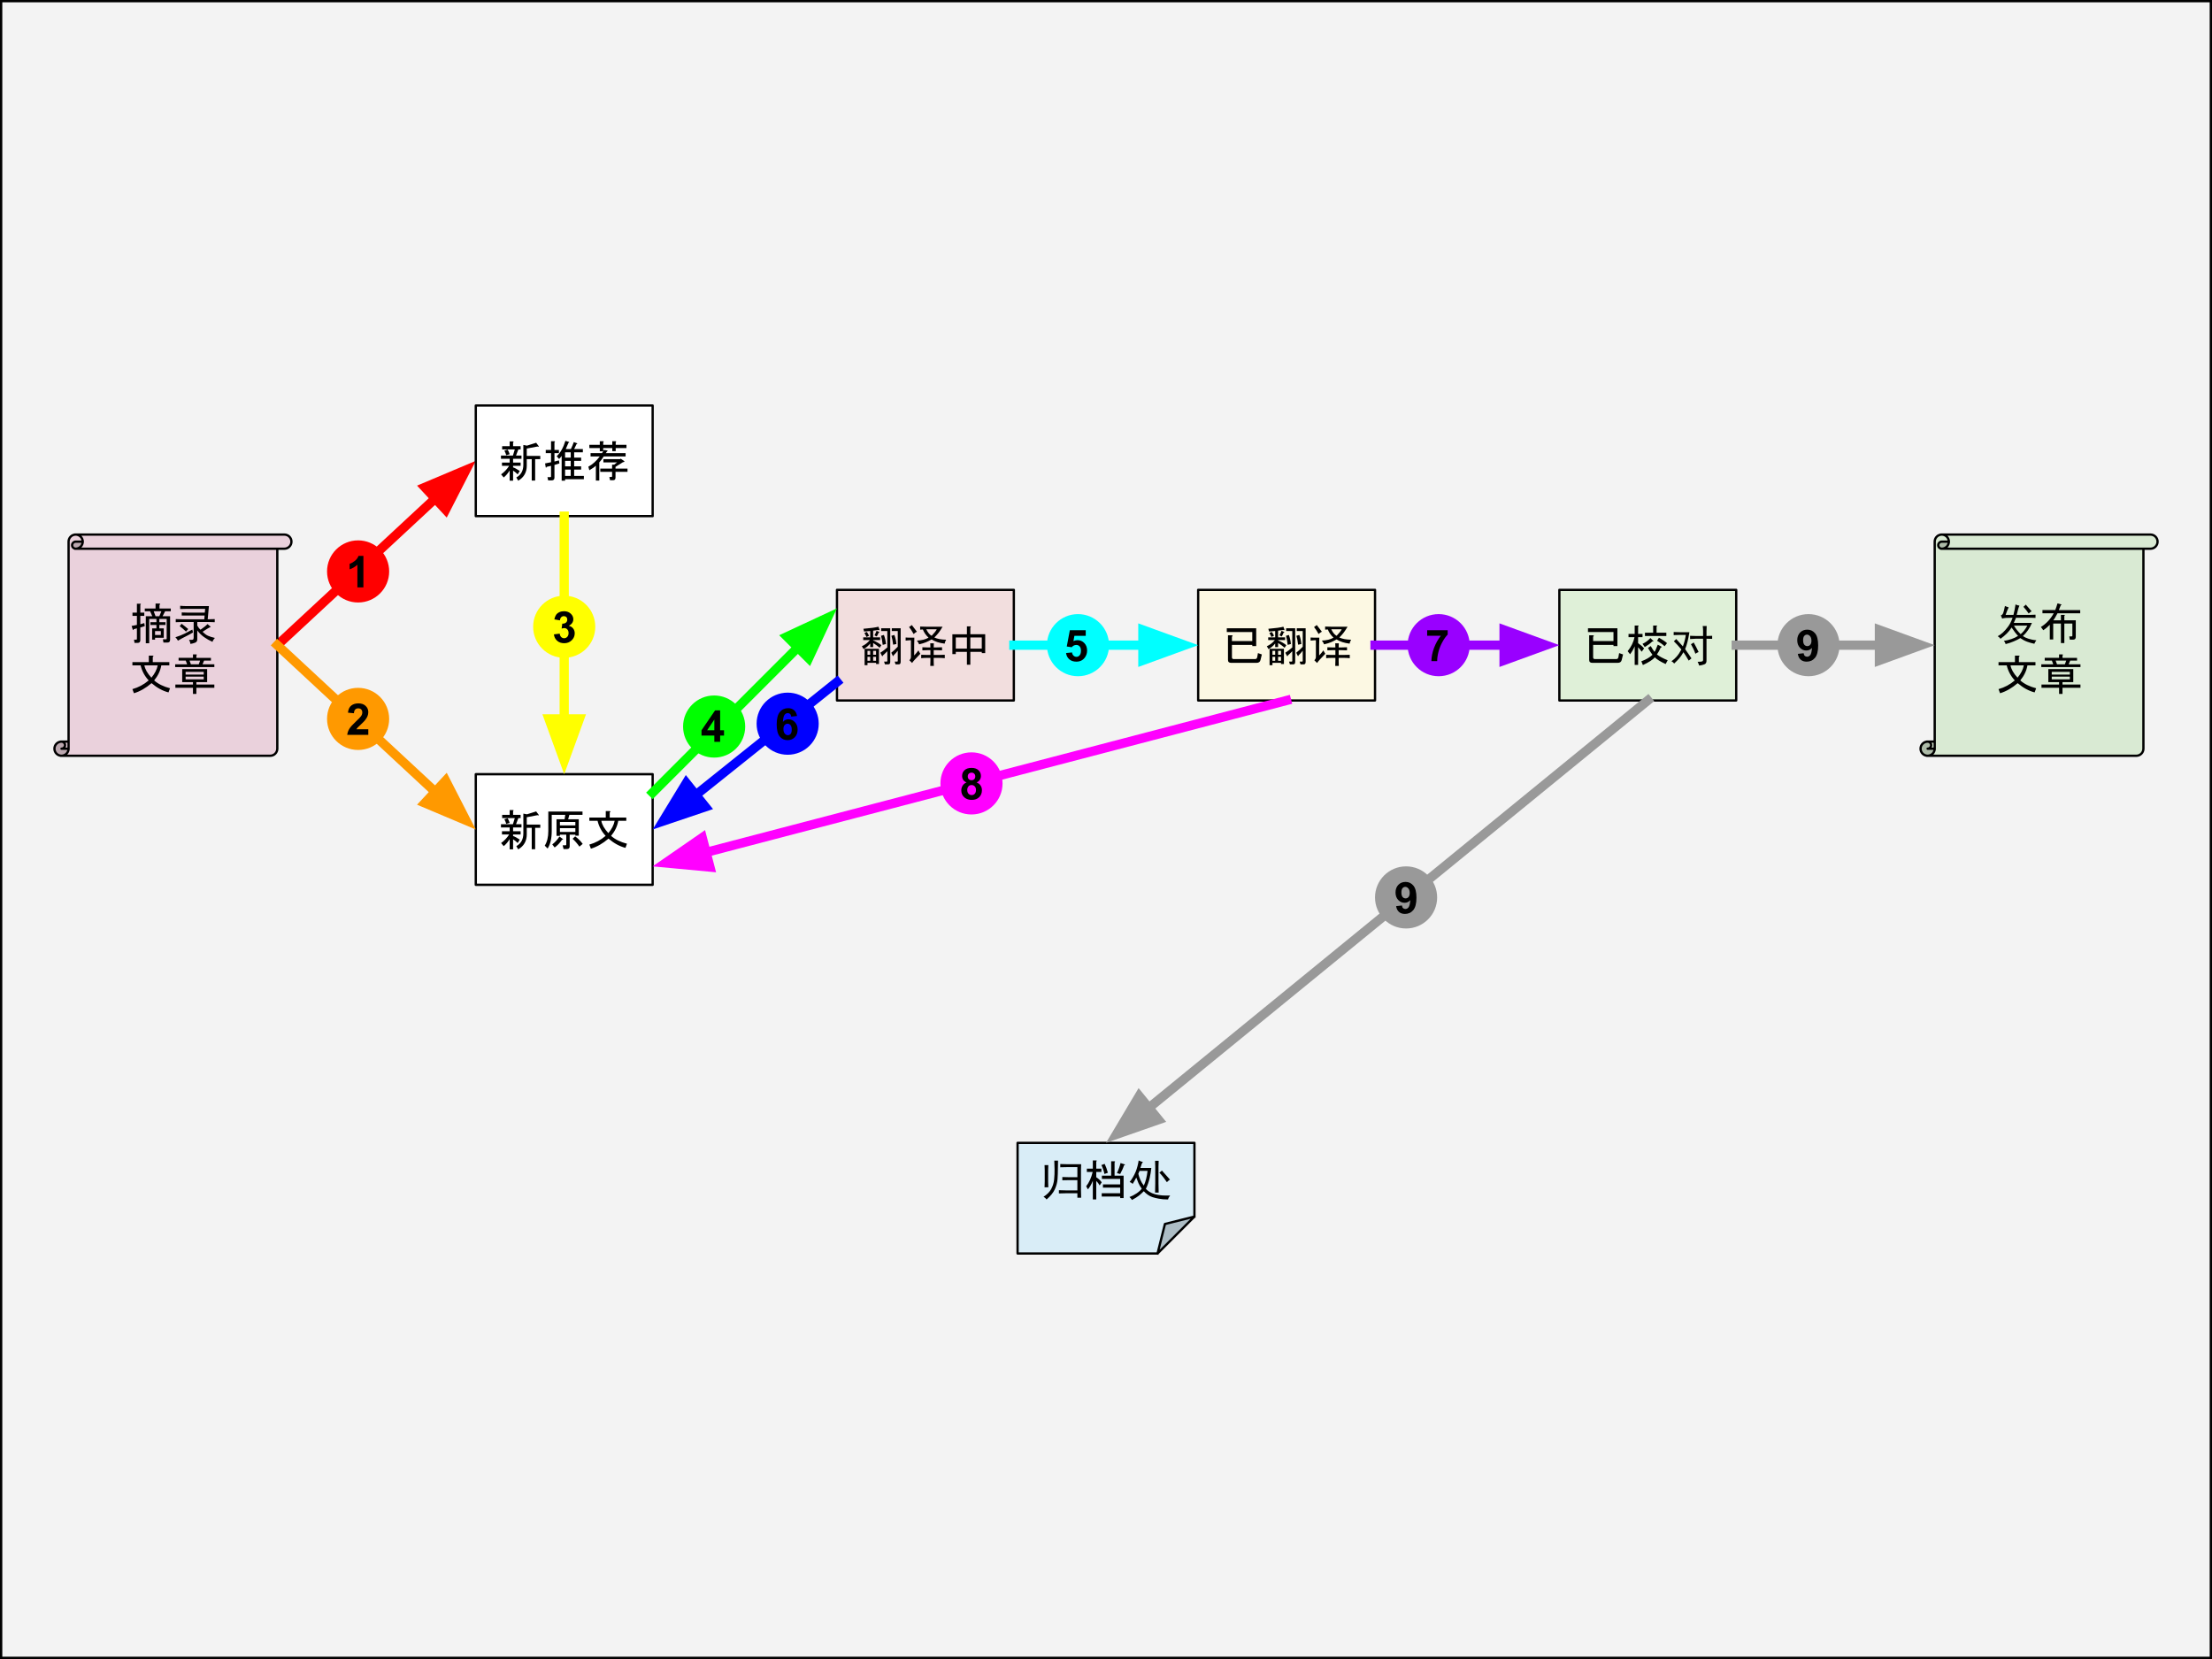 <?xml version="1.0" standalone="yes"?>

<svg version="1.1" viewBox="0.0 0.0 960.0 720.0" fill="none" stroke="none" stroke-linecap="square" stroke-miterlimit="10" xmlns="http://www.w3.org/2000/svg" xmlns:xlink="http://www.w3.org/1999/xlink"><rect x="0.0" y="0.0" width="960.0" height="720.0" fill="#333333" stroke="none"/><clipPath id="p.0"><path d="m0 0l960.0 0l0 720.0l-960.0 0l0 -720.0z" clip-rule="nonzero"></path></clipPath><g clip-path="url(#p.0)"><path fill="#000000" fill-opacity="0.0" d="m0 0l960.0 0l0 720.0l-960.0 0z" fill-rule="nonzero"></path><path fill="#f3f3f3" d="m0 0l960.0 0l0 720.0l-960.0 0z" fill-rule="nonzero"></path><path stroke="#000000" stroke-width="2.0" stroke-linejoin="round" stroke-linecap="butt" d="m0 0l960.0 0l0 720.0l-960.0 0z" fill-rule="nonzero"></path><path fill="#ff0000" d="m141.937 248.001l0 0c0 -7.445 6.035 -13.48 13.48 -13.48l0 0c3.575 0 7.004 1.42 9.532 3.948c2.528 2.528 3.948 5.957 3.948 9.532l0 0c0 7.445 -6.035 13.48 -13.48 13.48l0 0c-7.445 0 -13.48 -6.035 -13.48 -13.48z" fill-rule="nonzero"></path><path fill="#000000" fill-opacity="0.0" d="m120.347 280.0l86.141 -80.0" fill-rule="nonzero"></path><path stroke="#ff0000" stroke-width="4.0" stroke-linejoin="round" stroke-linecap="butt" d="m120.347 280.0l68.555 -63.668" fill-rule="evenodd"></path><path fill="#ff0000" stroke="#ff0000" stroke-width="4.0" stroke-linecap="butt" d="m193.398 221.173l8.805 -17.194l-17.797 7.512z" fill-rule="evenodd"></path><path fill="#000000" fill-opacity="0.0" d="m131.276 226.898l48.283 0l0 42.205l-48.283 0z" fill-rule="nonzero"></path><path fill="#000000" d="m157.714 254.92l-2.609 0l0 -9.828q-1.438 1.344 -3.375 1.984l0 -2.375q1.031 -0.328 2.219 -1.25q1.203 -0.938 1.641 -2.188l2.125 0l0 13.656z" fill-rule="nonzero"></path><path fill="#ead1dc" d="m26.693 328.0c1.696 0 3.071 -1.375 3.071 -3.071l-3.071 0c0.848 0 1.535 -0.687 1.535 -1.535c0 -0.848 -0.687 -1.535 -1.535 -1.535l3.071 0l0 -86.788l0 0c0 -1.696 1.375 -3.071 3.071 -3.071l90.584 0c1.696 0 3.071 1.375 3.071 3.071c0 1.696 -1.375 3.071 -3.071 3.071l-3.071 0l0 86.788c0 1.696 -1.375 3.071 -3.071 3.071zm9.212 -92.929l0 0c0 1.696 -1.375 3.071 -3.071 3.071c-0.848 0 -1.535 -0.687 -1.535 -1.535c0 -0.848 0.687 -1.535 1.535 -1.535z" fill-rule="nonzero"></path><path fill="#bba7af" d="m35.904 235.071l0 0c0 1.696 -1.375 3.071 -3.071 3.071c-0.848 0 -1.535 -0.687 -1.535 -1.535c0 -0.848 0.687 -1.535 1.535 -1.535zm-6.141 89.859c0 1.696 -1.375 3.071 -3.071 3.071c-1.696 0 -3.071 -1.375 -3.071 -3.071c0 -1.696 1.375 -3.071 3.071 -3.071l0 0c0.848 0 1.535 0.687 1.535 1.535c0 0.848 -0.687 1.535 -1.535 1.535z" fill-rule="nonzero"></path><path fill="#000000" fill-opacity="0.0" d="m29.763 321.859l0 -86.788l0 0c0 -1.696 1.375 -3.071 3.071 -3.071l90.584 0c1.696 0 3.071 1.375 3.071 3.071c0 1.696 -1.375 3.071 -3.071 3.071l-3.071 0l0 86.788c0 1.696 -1.375 3.071 -3.071 3.071l-90.584 0c-1.696 0 -3.071 -1.375 -3.071 -3.071c0 -1.696 1.375 -3.071 3.071 -3.071zm3.071 -89.859l0 0c1.696 0 3.071 1.375 3.071 3.071c0 1.696 -1.375 3.071 -3.071 3.071c-0.848 0 -1.535 -0.687 -1.535 -1.535c0 -0.848 0.687 -1.535 1.535 -1.535l3.071 0m84.443 3.071l-87.513 0m-6.141 83.718l0 0c0.848 0 1.535 0.687 1.535 1.535c0 0.848 -0.687 1.535 -1.535 1.535l3.071 0m-3.071 3.071c1.696 0 3.071 -1.375 3.071 -3.071l0 -3.071" fill-rule="nonzero"></path><path stroke="#000000" stroke-width="1.0" stroke-linejoin="round" stroke-linecap="butt" d="m29.763 321.859l0 -86.788l0 0c0 -1.696 1.375 -3.071 3.071 -3.071l90.584 0c1.696 0 3.071 1.375 3.071 3.071c0 1.696 -1.375 3.071 -3.071 3.071l-3.071 0l0 86.788c0 1.696 -1.375 3.071 -3.071 3.071l-90.584 0c-1.696 0 -3.071 -1.375 -3.071 -3.071c0 -1.696 1.375 -3.071 3.071 -3.071zm3.071 -89.859l0 0c1.696 0 3.071 1.375 3.071 3.071c0 1.696 -1.375 3.071 -3.071 3.071c-0.848 0 -1.535 -0.687 -1.535 -1.535c0 -0.848 0.687 -1.535 1.535 -1.535l3.071 0m84.443 3.071l-87.513 0m-6.141 83.718l0 0c0.848 0 1.535 0.687 1.535 1.535c0 0.848 -0.687 1.535 -1.535 1.535l3.071 0m-3.071 3.071c1.696 0 3.071 -1.375 3.071 -3.071l0 -3.071" fill-rule="nonzero"></path><path fill="#000000" d="m59.118 277.611q0.297 0 0.297 -0.312l0 -4.594l-1.406 0.375q-0.078 0.594 -0.375 0.219l-0.516 -1.641l2.297 -0.438l0 -3.938l-1.922 0l0 -1.406l1.922 0l0 -3.859l1.422 0q0.594 0.078 0.062 0.438l0 3.422l1.719 0l0 1.406l-1.719 0l0 3.641l1.719 -0.516l0.219 1.328l-1.938 0.594l0 5.5q0 1.188 -1.188 1.188l-1.328 0l-0.219 -1.406l0.953 0zm6.172 -7.578l2.594 0l0 -1.406l-3.125 0l0 10.531l-1.484 0l0 -11.719l2.828 0l-0.969 -2.156l-2.297 0l0 -1.188l4.672 0l0 -2.156l1.641 0q0.734 0.156 0.062 0.594l0 1.562l4.906 0l0 1.188l-2.453 0l-1.109 2.156l3.266 0l0 10.234q0 1.188 -1.188 1.188l-1.703 0l-0.234 -1.406l1.344 0q0.297 0 0.297 -0.297l0 -8.531l-3.188 0l0 1.406l2.672 0l0 1.188l-2.672 0l0 1.484l1.922 0l0 4.078l-3.781 0l0 0.828l-1.266 0l0 -4.906l1.859 0l0 -1.484l-2.594 0l0 -1.188zm2.219 -2.594l1.641 0l0.891 -2.156l-3.344 0l0.812 2.156zm2.297 8.156l0 -1.703l-2.516 0l0 1.703l2.516 0z" fill-rule="nonzero"></path><path fill="#000000" d="m78.868 267.143l0 -1.344q1.406 0.078 2.453 0.078l7.562 0l0.156 -1.641l-7.797 0q-1.484 0 -3.047 0.078l0 -1.406q1.562 0.141 2.969 0.141l9.5 0q-0.297 2.672 -0.516 5.719q1.625 0 3.047 -0.078l0 1.344q-1.266 -0.078 -2.609 -0.078l-4.969 0l0 1.562q0.75 1.266 1.406 1.781q2.156 -1.484 3.047 -2.453q0.75 0.594 1.406 1.188q-1.25 0.594 -3.562 2.156q1.188 1.188 2.297 1.703q1.125 0.516 3.047 0.969q-0.812 0.891 -1.031 1.703q-2.0 -0.891 -3.672 -2.078q-1.672 -1.188 -2.938 -2.891l0 3.938q0 1.031 -0.969 1.406q-0.953 0.375 -2.0 0.516q-0.078 -0.891 -0.594 -1.781q1.406 0.078 1.703 -0.109q0.297 -0.188 0.297 -0.859l0 -6.75l-5.047 0q-1.328 0 -2.734 0.078l0 -1.344q1.406 0.078 2.734 0.078l9.656 0l0.141 -1.625l-9.938 0zm4.891 7.344q-1.328 0.812 -3.0 1.641q-1.672 0.812 -3.531 1.922q-0.438 -0.812 -1.109 -1.484q2.375 -0.75 4.156 -1.641q1.781 -0.891 3.188 -1.703q0.156 0.672 0.297 1.266zm-4.969 -3.781q1.781 1.328 2.891 2.297q-0.438 0.438 -0.953 1.109q-1.422 -1.406 -2.75 -2.375q0.438 -0.438 0.812 -1.031z" fill-rule="nonzero"></path><path fill="#000000" d="m65.774 296.486q-3.703 3.188 -7.641 4.375l-0.672 -1.781q3.938 -1.109 7.062 -3.781q-2.609 -2.828 -3.5 -6.531l-3.562 0l0 -1.406l7.125 0l0 -2.828l1.641 0q0.734 0.156 0.078 0.594l0 2.234l7.188 0l0 1.406l-3.484 0q-0.594 3.484 -3.109 6.531q2.594 2.297 6.891 3.406l-0.656 1.797q-3.797 -0.969 -7.359 -4.016zm-0.062 -2.375q2.219 -2.672 2.734 -5.344l-5.781 0q0.438 2.516 3.047 5.344zm11.797 -8.609l6.234 0l0 -1.484l1.406 0q0.594 0.078 0.078 0.438l0 1.047l6.312 0l0 1.188l-2.969 0l-0.672 1.625l5.125 0l0 1.188l-17.0 0l0 -1.188l5.188 0l-0.594 -1.625l-3.109 0l0 -1.188zm8.75 2.812l0.594 -1.625l-4.594 0l0.594 1.625l3.406 0zm3.641 7.719l-4.672 0l0 1.047l7.797 0l0 1.406l-7.797 0l0 2.672l-1.484 0l0 -2.672l-7.641 0l0 -1.406l7.641 0l0 -1.047l-2.297 0l-2.375 0l0 -5.641l10.828 0l0 5.641zm-1.484 -3.266l0 -1.188l-7.859 0l0 1.188l7.859 0zm0 2.078l0 -1.188l-7.859 0l0 1.188l7.859 0z" fill-rule="nonzero"></path><path fill="#d9ead3" d="m836.582 328.0c1.696 0 3.071 -1.375 3.071 -3.071l-3.071 0c0.848 0 1.535 -0.687 1.535 -1.535c0 -0.848 -0.687 -1.535 -1.535 -1.535l3.071 0l0 -86.788l0 0c0 -1.696 1.375 -3.071 3.071 -3.071l90.584 0c1.696 0 3.071 1.375 3.071 3.071c0 1.696 -1.375 3.071 -3.071 3.071l-3.071 0l0 86.788c0 1.696 -1.375 3.071 -3.071 3.071zm9.212 -92.929l0 0c0 1.696 -1.375 3.071 -3.071 3.071c-0.848 0 -1.535 -0.687 -1.535 -1.535c0 -0.848 0.687 -1.535 1.535 -1.535z" fill-rule="nonzero"></path><path fill="#adbba8" d="m845.794 235.071l0 0c0 1.696 -1.375 3.071 -3.071 3.071c-0.848 0 -1.535 -0.687 -1.535 -1.535c0 -0.848 0.687 -1.535 1.535 -1.535zm-6.141 89.859c0 1.696 -1.375 3.071 -3.071 3.071c-1.696 0 -3.071 -1.375 -3.071 -3.071c0 -1.696 1.375 -3.071 3.071 -3.071l0 0c0.848 0 1.535 0.687 1.535 1.535c0 0.848 -0.687 1.535 -1.535 1.535z" fill-rule="nonzero"></path><path fill="#000000" fill-opacity="0.0" d="m839.653 321.859l0 -86.788l0 0c0 -1.696 1.375 -3.071 3.071 -3.071l90.584 0c1.696 0 3.071 1.375 3.071 3.071c0 1.696 -1.375 3.071 -3.071 3.071l-3.071 0l0 86.788c0 1.696 -1.375 3.071 -3.071 3.071l-90.584 0c-1.696 0 -3.071 -1.375 -3.071 -3.071c0 -1.696 1.375 -3.071 3.071 -3.071zm3.071 -89.859l0 0c1.696 0 3.071 1.375 3.071 3.071c0 1.696 -1.375 3.071 -3.071 3.071c-0.848 0 -1.535 -0.687 -1.535 -1.535c0 -0.848 0.687 -1.535 1.535 -1.535l3.071 0m84.443 3.071l-87.513 0m-6.141 83.718l0 0c0.848 0 1.535 0.687 1.535 1.535c0 0.848 -0.687 1.535 -1.535 1.535l3.071 0m-3.071 3.071c1.696 0 3.071 -1.375 3.071 -3.071l0 -3.071" fill-rule="nonzero"></path><path stroke="#000000" stroke-width="1.0" stroke-linejoin="round" stroke-linecap="butt" d="m839.653 321.859l0 -86.788l0 0c0 -1.696 1.375 -3.071 3.071 -3.071l90.584 0c1.696 0 3.071 1.375 3.071 3.071c0 1.696 -1.375 3.071 -3.071 3.071l-3.071 0l0 86.788c0 1.696 -1.375 3.071 -3.071 3.071l-90.584 0c-1.696 0 -3.071 -1.375 -3.071 -3.071c0 -1.696 1.375 -3.071 3.071 -3.071zm3.071 -89.859l0 0c1.696 0 3.071 1.375 3.071 3.071c0 1.696 -1.375 3.071 -3.071 3.071c-0.848 0 -1.535 -0.687 -1.535 -1.535c0 -0.848 0.687 -1.535 1.535 -1.535l3.071 0m84.443 3.071l-87.513 0m-6.141 83.718l0 0c0.848 0 1.535 0.687 1.535 1.535c0 0.848 -0.687 1.535 -1.535 1.535l3.071 0m-3.071 3.071c1.696 0 3.071 -1.375 3.071 -3.071l0 -3.071" fill-rule="nonzero"></path><path fill="#000000" d="m876.429 262.83q-0.359 0.812 -0.594 1.672q-0.219 0.859 -0.594 2.344l5.938 0q0.75 0 2.234 -0.078l0 1.406q-1.484 -0.078 -2.234 -0.078l-6.234 0q-0.438 1.125 -0.953 2.234l7.859 0q-1.406 3.406 -3.938 5.719q2.016 1.406 5.875 1.859q-0.531 0.594 -0.891 1.484q-1.484 -0.297 -3.047 -0.859q-1.562 -0.562 -3.047 -1.594q-1.188 0.734 -2.891 1.438q-1.703 0.719 -3.484 1.156q-0.156 -0.734 -0.75 -1.406q1.641 -0.219 3.266 -0.781q1.641 -0.562 2.891 -1.375q-1.25 -1.266 -2.812 -3.641q-0.812 1.344 -2.078 2.609q-1.266 1.25 -2.75 2.297q-0.297 -0.531 -1.188 -1.125q1.109 -0.594 2.188 -1.547q1.078 -0.969 2.266 -2.562q1.188 -1.594 2.0 -3.906q-1.922 0 -2.969 0.078q-1.031 0.078 -1.547 0.297q-0.234 -0.672 -0.594 -1.406q0.734 -0.156 1.062 -1.109q0.344 -0.969 0.719 -2.969q0.594 0.297 1.625 0.594q-0.375 0.734 -0.672 1.516q-0.297 0.781 -0.656 1.75l3.406 0q0.594 -2.375 0.891 -4.531q0.812 0.438 1.703 0.516zm-2.375 8.688q1.047 1.859 2.906 3.703q1.625 -1.328 2.891 -3.703l-5.797 0zm5.125 -9.125q1.266 1.406 2.531 2.891q-0.531 0.297 -1.266 0.969q-1.188 -1.719 -2.297 -2.906q0.516 -0.359 1.031 -0.953z" fill-rule="nonzero"></path><path fill="#000000" d="m891.976 264.768q0.516 -1.344 0.969 -2.906l1.625 0.453q0.297 0.297 -0.219 0.375q-0.453 1.109 -0.812 2.078l9.266 0l0 1.406l-9.859 0q-1.188 2.297 -1.859 3.047l3.344 0l0 -2.375l1.406 0q0.594 0.062 0.078 0.438l0 1.938l4.969 0l0 7.188q0 1.203 -1.188 1.203l-1.406 0l-0.234 -1.422l1.047 0q0.297 0 0.297 -0.297l0 -5.266l-3.484 0l0 8.469l-1.484 0l0 -8.469l-3.344 0l0 6.906l-1.484 0l0 -6.391q-1.344 1.406 -2.828 2.375l-1.031 -1.406q3.484 -2.156 5.562 -5.938l-4.891 0l0 -1.406l5.562 0z" fill-rule="nonzero"></path><path fill="#000000" d="m875.664 296.486q-3.703 3.188 -7.641 4.375l-0.672 -1.781q3.938 -1.109 7.062 -3.781q-2.609 -2.828 -3.5 -6.531l-3.562 0l0 -1.406l7.125 0l0 -2.828l1.641 0q0.734 0.156 0.078 0.594l0 2.234l7.188 0l0 1.406l-3.484 0q-0.594 3.484 -3.109 6.531q2.594 2.297 6.891 3.406l-0.656 1.797q-3.797 -0.969 -7.359 -4.016zm-0.062 -2.375q2.219 -2.672 2.734 -5.344l-5.781 0q0.438 2.516 3.047 5.344zm11.797 -8.609l6.234 0l0 -1.484l1.406 0q0.594 0.078 0.078 0.438l0 1.047l6.312 0l0 1.188l-2.969 0l-0.672 1.625l5.125 0l0 1.188l-17.0 0l0 -1.188l5.188 0l-0.594 -1.625l-3.109 0l0 -1.188zm8.75 2.812l0.594 -1.625l-4.594 0l0.594 1.625l3.406 0zm3.641 7.719l-4.672 0l0 1.047l7.797 0l0 1.406l-7.797 0l0 2.672l-1.484 0l0 -2.672l-7.641 0l0 -1.406l7.641 0l0 -1.047l-2.297 0l-2.375 0l0 -5.641l10.828 0l0 5.641zm-1.484 -3.266l0 -1.188l-7.859 0l0 1.188l7.859 0zm0 2.078l0 -1.188l-7.859 0l0 1.188l7.859 0z" fill-rule="nonzero"></path><path fill="#d9edf7" d="m441.622 496.0l76.756 0l0 32.003l-15.997 15.997l-60.758 0z" fill-rule="nonzero"></path><path fill="#adbdc5" d="m502.381 544.0l3.199 -12.798l12.798 -3.199z" fill-rule="nonzero"></path><path fill="#000000" fill-opacity="0.0" d="m502.381 544.0l3.199 -12.798l12.798 -3.199l-15.997 15.997l-60.758 0l0 -48.0l76.756 0l0 32.003" fill-rule="nonzero"></path><path stroke="#000000" stroke-width="1.0" stroke-linejoin="round" stroke-linecap="butt" d="m502.381 544.0l3.199 -12.798l12.798 -3.199l-15.997 15.997l-60.758 0l0 -48.0l76.756 0l0 32.003" fill-rule="nonzero"></path><path fill="#000000" d="m459.562 516.546q1.406 0.078 2.969 0.078l5.047 0l0 -4.453l-3.406 0q-1.781 0 -3.125 0.062l0 -1.406q1.344 0.078 3.125 0.078l3.406 0l0 -4.375l-4.531 0q-1.406 0 -2.891 0.062l0 -1.406q1.344 0.078 2.75 0.078l6.312 0q-0.078 1.562 -0.078 2.453l0 8.75q0 1.859 0.078 3.344l-1.641 0l0 -1.938l-5.047 0q-1.562 0 -2.969 0.078l0 -1.406zm-6.672 2.828q2.297 -1.422 3.328 -3.344q1.047 -1.938 1.266 -4.125q0.219 -2.188 0.188 -4.375q-0.031 -2.188 -0.109 -3.828l1.625 0q-0.062 1.188 -0.062 3.484q0 2.312 -0.156 4.5q-0.141 2.188 -1.156 4.422q-1.0 2.219 -3.594 4.453q-0.516 -0.672 -1.328 -1.188zm0.438 -4.094q0.078 -1.266 0.078 -2.453l0 -4.891q0 -1.266 -0.078 -2.297l1.641 0q-0.078 1.109 -0.078 2.297l0 4.891q0 1.188 0.078 2.453l-1.641 0z" fill-rule="nonzero"></path><path fill="#000000" d="m487.797 505.781q-0.453 1.562 -1.641 3.719l-1.406 -0.375q1.109 -2.375 1.562 -4.375l1.562 0.516q0.812 0.297 -0.078 0.516zm-9.797 2.828l-2.234 0l0 2.297q1.484 0.969 2.375 2.219l-0.891 1.344q-0.656 -1.188 -1.484 -1.938l0 8.031l-1.484 0l0 -8.094q-0.953 2.375 -2.141 3.703l-0.75 -1.328q1.938 -2.453 2.828 -6.234l-2.531 0l0 -1.422l2.594 0l0 -3.562l1.422 0q0.594 0.078 0.062 0.453l0 3.109l2.234 0l0 1.422zm0.219 1.625l4.016 0l0 -6.234l1.406 0q0.594 0.078 0.078 0.453l0 5.781l3.922 0l0 9.734l-1.484 0l0 -0.672l-8.016 0l0 -1.422l8.016 0l0 -2.438l-7.484 0l0 -1.422l7.484 0l0 -2.375l-7.938 0l0 -1.406zm1.188 -5.125q0.812 1.641 1.406 3.859l-1.484 0.531q-0.438 -2.078 -1.328 -3.859l1.406 -0.531z" fill-rule="nonzero"></path><path fill="#000000" d="m496.031 504.296q-0.375 0.375 -0.594 1.016q-0.219 0.625 -0.516 1.578l4.75 0q-0.156 1.344 -0.312 2.281q-0.141 0.922 -0.406 2.078q-0.25 1.141 -0.703 2.438q-0.438 1.297 -0.953 2.266q0.516 0.594 1.516 1.266q1.0 0.656 2.484 1.078q1.484 0.406 3.156 0.516q1.672 0.109 3.375 0.031q-0.734 0.891 -0.891 1.719q-2.297 0 -4.047 -0.344q-1.734 -0.328 -2.734 -0.672q-1.0 -0.328 -2.016 -1.031q-1.0 -0.703 -1.734 -1.531q-1.109 1.125 -2.156 1.938q-1.031 0.812 -2.969 1.859q-0.516 -0.812 -1.109 -1.266q1.625 -0.594 3.141 -1.625q1.531 -1.047 2.203 -2.016q-0.891 -1.188 -1.422 -2.375q-0.516 -1.188 -0.953 -2.453q-1.047 2.016 -1.562 2.75q-0.594 -0.594 -1.328 -0.812q0.656 -0.75 1.391 -2.0q0.75 -1.266 1.234 -2.453q0.484 -1.188 0.812 -2.516q0.344 -1.344 0.484 -2.391q0.828 0.453 1.859 0.672zm6.828 -0.516q-0.078 1.109 -0.078 2.453l0 7.422q0 1.547 0.078 3.922l-1.562 0q0.078 -2.375 0.078 -3.922l0 -7.422q0 -1.344 -0.078 -2.453l1.562 0zm-8.828 5.641q0.297 1.266 0.891 2.641q0.594 1.359 1.484 2.484q0.594 -1.266 1.0 -2.859q0.406 -1.594 0.625 -3.531l-3.484 0q-0.375 0.812 -0.516 1.266zm10.234 -1.406q0.828 0.953 1.781 2.0q0.969 1.031 1.719 1.922q-0.531 0.297 -1.344 1.125q-0.594 -0.891 -1.406 -1.969q-0.812 -1.078 -1.859 -2.188q0.594 -0.375 1.109 -0.891z" fill-rule="nonzero"></path><path fill="#ffffff" d="m206.488 176.0l76.756 0l0 48.0l-76.756 0z" fill-rule="nonzero"></path><path stroke="#000000" stroke-width="1.0" stroke-linejoin="round" stroke-linecap="butt" d="m206.488 176.0l76.756 0l0 48.0l-76.756 0z" fill-rule="nonzero"></path><path fill="#000000" d="m224.085 207.217q3.047 -1.641 3.047 -5.562l0 -8.547l1.562 0.297l4.0 -1.25l1.109 1.484q0.156 0.438 -0.516 0.141l-4.672 0.891l0 3.188l5.859 0l0 1.422l-2.219 0l0 9.281l-1.484 0l0 -9.281l-2.156 0l0 2.812q0 4.375 -3.719 6.531l-0.812 -1.406zm-1.406 1.406l-1.484 0l0 -4.453q-1.188 1.938 -2.594 3.047l-1.125 -1.344q2.078 -1.484 3.5 -3.703l-3.125 0l0 -1.406l3.344 0l0 -1.641l-3.781 0l0 -1.406l5.188 0l0.812 -2.672l-5.484 0l0 -1.406l3.266 0l0 -2.078l1.406 0q0.594 0.062 0.078 0.438l0 1.641l3.266 0l0 1.406l-0.969 0l-1.031 2.672l2.375 0l0 1.406l-3.641 0l0 1.641l3.266 0l0 1.406l-3.266 0l0 0.672q1.031 0.297 2.891 1.547l-0.891 1.484q-1.031 -1.031 -2.0 -1.625l0 4.375zm-2.969 -11.062q-0.297 -1.031 -0.812 -2.0l1.406 -0.438q0.594 0.953 0.891 2.0l-1.484 0.438zm21.891 0.453q2.453 -2.297 3.781 -6.688l1.484 0.453q0.375 0.297 -0.141 0.375q-0.594 1.484 -1.188 2.734l2.219 0q0.828 -1.703 1.266 -3.031l1.406 0.516q0.297 0.297 -0.219 0.375q-0.516 1.188 -1.031 2.141l3.781 0l0 1.422l-3.781 0l0 2.297l3.031 0l0 1.406l-3.031 0l0 2.375l3.031 0l0 1.406l-3.031 0l0 2.75l4.219 0l0 1.422l-8.156 0l0 0.656l-1.484 0l0 -10.766q-0.516 0.75 -1.109 1.344l-1.047 -1.188zm-3.703 10.469l-0.297 -1.406l1.25 0q0.297 0 0.297 -0.312l0 -4.594l-1.922 0.438q-0.078 0.531 -0.375 0.234l-0.297 -1.719l2.594 -0.516l0 -3.938l-2.297 0l0 -1.406l2.297 0l0 -3.781l1.422 0q0.594 0.078 0.062 0.438l0 3.344l1.938 0l0 1.406l-1.938 0l0 3.641l1.938 -0.516l0.219 1.328l-2.156 0.672l0 5.5q0 1.188 -1.188 1.188l-1.547 0zm7.344 -1.938l2.453 0l0 -2.75l-2.453 0l0 2.75zm0 -4.156l2.453 0l0 -2.375l-2.453 0l0 2.375zm0 -3.781l2.453 0l0 -2.297l-2.453 0l0 2.297zm16.844 -3.344l1.047 0.156q1.031 0.219 0.297 0.516l-0.531 0.734l8.609 0l0 1.422l-9.5 0q-0.953 1.547 -1.922 2.594l0 7.875l-1.484 0l0 -6.469q-0.891 0.891 -2.828 2.0l-0.438 -1.547q2.672 -1.422 4.969 -4.453l-4.0 0l0 -1.422l4.969 0l0.516 -0.812l-1.484 0l0 -1.406l-4.531 0l0 -1.406l4.531 0l0 -1.562l1.406 0q0.594 0.078 0.078 0.438l0 1.125l3.938 0l0 -1.562l1.406 0q0.594 0.078 0.078 0.438l0 1.125l4.672 0l0 1.406l-4.672 0l0 1.328l-1.484 0l0 -1.328l-3.938 0l0 1.266l0.297 -0.453zm7.281 3.781l1.406 0.969q0.672 0.453 -0.453 0.594l-3.188 2.0l0 0.75l5.203 0l0 1.406l-5.203 0l0 2.453q0 1.188 -0.969 1.188l-1.406 0l-0.297 -1.406l0.891 0q0.297 0 0.297 -0.297l0 -1.938l-5.125 0l0 -1.406l5.125 0l0 -1.703l0.891 0l1.266 -0.969l-5.938 0l0 -1.406l7.266 0l0.234 -0.234z" fill-rule="nonzero"></path><path fill="#f2dede" d="m363.244 256.0l76.756 0l0 48.0l-76.756 0z" fill-rule="nonzero"></path><path stroke="#000000" stroke-width="1.0" stroke-linejoin="round" stroke-linecap="butt" d="m363.244 256.0l76.756 0l0 48.0l-76.756 0z" fill-rule="nonzero"></path><path fill="#000000" d="m381.31 274.592q-0.297 0.828 -0.812 1.641l-0.969 -0.516q0.453 -0.75 0.891 -1.938l1.109 0.453q0.297 0.297 -0.219 0.359zm-6.609 -1.703q4.609 -0.375 6.531 -0.891l0.453 1.188q0.078 0.516 -0.453 0.219q-1.031 0.156 -2.297 0.297l0 2.906l3.047 0l0 1.188l-3.047 0l0 0.141q2.297 0.969 3.562 2.078l-0.734 1.109q-1.266 -1.109 -2.828 -2.078l0 1.781l-1.266 0l0 -1.547q-1.25 1.547 -2.891 2.438l-0.734 -1.25q1.922 -0.828 3.484 -2.672l-2.891 0l0 -1.188l3.031 0l0 -2.75q-1.25 0.141 -2.672 0.219l-0.297 -1.188zm8.469 11.578q-0.078 0.516 -0.375 0.219l-0.734 -1.406q1.547 -0.969 3.031 -2.297l0 -7.125l-2.672 0l0 -1.188l3.938 0l0 14.547q0 1.109 -0.812 1.109l-1.484 0l-0.375 -1.188l1.109 0q0.297 0 0.297 -0.297l0 -4.234q-0.891 0.969 -1.922 1.859zm4.672 -0.078q-0.078 0.531 -0.375 0.234l-0.656 -1.344q1.484 -1.188 2.812 -2.594l0 -6.828l-2.594 0l0 -1.188l3.859 0l0 14.547q0 1.109 -0.812 1.109l-1.422 0l-0.359 -1.188l1.031 0q0.297 0 0.297 -0.297l0 -4.453q-0.891 1.188 -1.781 2.0zm-0.219 -4.594q-0.297 -2.453 -0.75 -3.859l1.266 -0.375q0.672 1.703 0.891 3.938l-1.406 0.297zm-7.422 8.391l0 -0.516l-3.719 0l0 1.031l-1.25 0l0 -7.125l6.234 0l0 6.609l-1.266 0zm-3.719 -5.719l0 1.703l1.188 0l0 -1.703l-1.188 0zm0 4.297l1.188 0l0 -1.703l-1.188 0l0 1.703zm2.453 -1.703l0 1.703l1.266 0l0 -1.703l-1.266 0zm0 -2.594l0 1.703l1.266 0l0 -1.703l-1.266 0zm-2.891 -6.016q-0.375 -0.969 -0.891 -1.703l1.031 -0.516q0.672 0.891 0.969 1.703l-1.109 0.516zm7.562 -0.891q0.672 1.703 0.891 3.938l-1.406 0.375q-0.297 -2.609 -0.734 -3.938l1.25 -0.375z" fill-rule="nonzero"></path><path fill="#000000" d="m399.341 273.264l0 -1.344q1.344 0.078 2.828 0.078l6.906 0q-0.969 1.641 -1.672 2.562q-0.703 0.922 -1.891 2.109q1.844 0.891 5.109 0.969q-0.516 0.891 -0.656 1.703q-3.5 -0.438 -5.641 -1.844q-1.266 0.734 -2.422 1.219q-1.141 0.484 -3.0 0.922q-0.297 -0.812 -0.969 -1.625q1.562 -0.078 2.781 -0.375q1.234 -0.297 2.266 -0.891q-1.781 -1.703 -2.453 -3.562l-1.188 0.078zm4.453 7.719q0 -0.891 -0.062 -1.781l1.547 0q-0.062 0.969 -0.062 1.781l1.188 0q1.328 0 2.438 -0.078l0 1.344q-1.188 -0.078 -2.375 -0.078l-1.25 0l0 2.078l1.922 0q1.641 0 2.891 -0.078l0 1.484q-1.25 -0.141 -2.812 -0.141l-2.0 0l0 1.406q0 1.047 0.062 2.078l-1.547 0q0.062 -1.031 0.062 -2.078l0 -1.406l-1.328 0q-1.641 0 -2.672 0.141l0 -1.484q1.031 0.078 2.672 0.078l1.328 0l0 -2.078l-1.25 0q-1.188 0 -2.234 0.078l0 -1.344q1.047 0.078 2.234 0.078l1.25 0zm-6.969 -4.234q-0.078 1.641 -0.078 3.344l0 4.375q0.969 -0.969 1.859 -2.219q0.297 0.734 0.812 1.484q-1.406 1.484 -2.344 2.484q-0.922 1.0 -1.219 1.516q-0.812 -0.734 -1.188 -1.188q0.672 -0.594 0.672 -1.484l0 -7.203l-0.453 0q-0.656 0 -1.844 0.156l0 -1.344q1.031 0.078 1.625 0.078l2.156 0zm7.5 -0.812q1.781 -1.859 2.219 -2.828l-4.531 0q0.969 2.078 2.312 2.828zm-7.797 -0.75q-1.188 -2.141 -2.0 -3.031q0.438 -0.375 1.188 -0.891q1.406 1.781 2.219 2.891q-0.891 0.438 -1.406 1.031z" fill-rule="nonzero"></path><path fill="#000000" d="m419.638 281.498l0 -4.828l-4.828 0l0 4.828l4.828 0zm0 -9.641l1.406 0q0.594 0.062 0.078 0.438l0 2.969l6.453 0l0 8.172l-1.484 0l0 -0.531l-4.969 0l0 5.578l-1.484 0l0 -5.578l-4.828 0l0 0.969l-1.484 0l0 -8.609l6.312 0l0 -3.406zm6.453 9.641l0 -4.828l-4.969 0l0 4.828l4.969 0z" fill-rule="nonzero"></path><path fill="#ffffff" d="m206.488 336.0l76.756 0l0 48.0l-76.756 0z" fill-rule="nonzero"></path><path stroke="#000000" stroke-width="1.0" stroke-linejoin="round" stroke-linecap="butt" d="m206.488 336.0l76.756 0l0 48.0l-76.756 0z" fill-rule="nonzero"></path><path fill="#000000" d="m224.085 367.217q3.047 -1.641 3.047 -5.562l0 -8.547l1.562 0.297l4.0 -1.25l1.109 1.484q0.156 0.438 -0.516 0.141l-4.672 0.891l0 3.188l5.859 0l0 1.422l-2.219 0l0 9.281l-1.484 0l0 -9.281l-2.156 0l0 2.812q0 4.375 -3.719 6.531l-0.812 -1.406zm-1.406 1.406l-1.484 0l0 -4.453q-1.188 1.938 -2.594 3.047l-1.125 -1.344q2.078 -1.484 3.5 -3.703l-3.125 0l0 -1.406l3.344 0l0 -1.641l-3.781 0l0 -1.406l5.188 0l0.812 -2.672l-5.484 0l0 -1.406l3.266 0l0 -2.078l1.406 0q0.594 0.062 0.078 0.438l0 1.641l3.266 0l0 1.406l-0.969 0l-1.031 2.672l2.375 0l0 1.406l-3.641 0l0 1.641l3.266 0l0 1.406l-3.266 0l0 0.672q1.031 0.297 2.891 1.547l-0.891 1.484q-1.031 -1.031 -2.0 -1.625l0 4.375zm-2.969 -11.062q-0.297 -1.031 -0.812 -2.0l1.406 -0.438q0.594 0.953 0.891 2.0l-1.484 0.438zm25.75 9.281q0.297 0 0.297 -0.297l0 -4.297l-2.75 0l0 0.516l-1.484 0l0 -7.203l3.5 0l0.297 -1.922l-5.875 0l0 7.047q0 4.828 -1.781 7.578l-1.25 -1.266q1.547 -2.375 1.547 -6.312l0 -8.469l14.844 0l0 1.422l-5.703 0l-0.531 1.922l4.609 0l0 7.125l-1.484 0l0 -0.438l-2.453 0l0 5.047q0 1.188 -1.188 1.188l-1.484 0l-0.375 -1.641l1.266 0zm6.016 0.594q-1.484 -2.078 -2.969 -3.406l1.109 -1.047q1.938 1.406 3.266 3.266l-1.406 1.188zm-7.344 -3.406q0.594 0.516 -0.156 0.359q-1.562 2.234 -3.266 3.422l-1.031 -1.344q1.781 -1.328 3.109 -3.406l1.344 0.969zm-1.125 -2.969l6.688 0l0 -1.641l-6.688 0l0 1.641zm0 -2.828l6.688 0l0 -1.484l-6.688 0l0 1.484zm21.078 5.719q-3.703 3.188 -7.641 4.375l-0.672 -1.781q3.938 -1.109 7.063 -3.781q-2.609 -2.828 -3.5 -6.531l-3.563 0l0 -1.406l7.125 0l0 -2.828l1.641 0q0.734 0.156 0.078 0.594l0 2.234l7.188 0l0 1.406l-3.484 0q-0.594 3.484 -3.109 6.531q2.594 2.297 6.891 3.406l-0.656 1.797q-3.797 -0.969 -7.359 -4.016zm-0.062 -2.375q2.219 -2.672 2.734 -5.344l-5.781 0q0.438 2.516 3.047 5.344z" fill-rule="nonzero"></path><path fill="#fcf8e3" d="m520.0 256.0l76.756 0l0 48.0l-76.756 0z" fill-rule="nonzero"></path><path stroke="#000000" stroke-width="1.0" stroke-linejoin="round" stroke-linecap="butt" d="m520.0 256.0l76.756 0l0 48.0l-76.756 0z" fill-rule="nonzero"></path><path fill="#000000" d="m534.284 287.67q-1.344 0 -1.344 -1.266l0 -10.688l1.641 0q0.734 0.141 0.078 0.594l0 1.922l8.828 0l0 -3.938l-11.062 0l0 -1.625l12.766 0l0 7.719l-1.703 0l0 -0.516l-8.828 0l0 5.406q0 0.75 0.734 0.75l9.359 0q0.734 0 0.891 -0.891l0.297 -1.703l1.703 0.594l-0.594 2.438q-0.297 1.203 -1.703 1.203l-11.062 0zm22.781 -13.078q-0.297 0.828 -0.812 1.641l-0.969 -0.516q0.453 -0.75 0.891 -1.938l1.109 0.453q0.297 0.297 -0.219 0.359zm-6.609 -1.703q4.609 -0.375 6.531 -0.891l0.453 1.188q0.078 0.516 -0.453 0.219q-1.031 0.156 -2.297 0.297l0 2.906l3.047 0l0 1.188l-3.047 0l0 0.141q2.297 0.969 3.562 2.078l-0.734 1.109q-1.266 -1.109 -2.828 -2.078l0 1.781l-1.266 0l0 -1.547q-1.25 1.547 -2.891 2.438l-0.734 -1.25q1.922 -0.828 3.484 -2.672l-2.891 0l0 -1.188l3.031 0l0 -2.75q-1.25 0.141 -2.672 0.219l-0.297 -1.188zm8.469 11.578q-0.078 0.516 -0.375 0.219l-0.734 -1.406q1.547 -0.969 3.031 -2.297l0 -7.125l-2.672 0l0 -1.188l3.938 0l0 14.547q0 1.109 -0.812 1.109l-1.484 0l-0.375 -1.188l1.109 0q0.297 0 0.297 -0.297l0 -4.234q-0.891 0.969 -1.922 1.859zm4.672 -0.078q-0.078 0.531 -0.375 0.234l-0.656 -1.344q1.484 -1.188 2.812 -2.594l0 -6.828l-2.594 0l0 -1.188l3.859 0l0 14.547q0 1.109 -0.812 1.109l-1.422 0l-0.359 -1.188l1.031 0q0.297 0 0.297 -0.297l0 -4.453q-0.891 1.188 -1.781 2.0zm-0.219 -4.594q-0.297 -2.453 -0.75 -3.859l1.266 -0.375q0.672 1.703 0.891 3.938l-1.406 0.297zm-7.422 8.391l0 -0.516l-3.719 0l0 1.031l-1.25 0l0 -7.125l6.234 0l0 6.609l-1.266 0zm-3.719 -5.719l0 1.703l1.188 0l0 -1.703l-1.188 0zm0 4.297l1.188 0l0 -1.703l-1.188 0l0 1.703zm2.453 -1.703l0 1.703l1.266 0l0 -1.703l-1.266 0zm0 -2.594l0 1.703l1.266 0l0 -1.703l-1.266 0zm-2.891 -6.016q-0.375 -0.969 -0.891 -1.703l1.031 -0.516q0.672 0.891 0.969 1.703l-1.109 0.516zm7.562 -0.891q0.672 1.703 0.891 3.938l-1.406 0.375q-0.297 -2.609 -0.734 -3.938l1.25 -0.375z" fill-rule="nonzero"></path><path fill="#000000" d="m575.097 273.264l0 -1.344q1.344 0.078 2.828 0.078l6.906 0q-0.969 1.641 -1.672 2.562q-0.703 0.922 -1.891 2.109q1.844 0.891 5.109 0.969q-0.516 0.891 -0.656 1.703q-3.5 -0.438 -5.641 -1.844q-1.266 0.734 -2.422 1.219q-1.141 0.484 -3.0 0.922q-0.297 -0.812 -0.969 -1.625q1.562 -0.078 2.781 -0.375q1.234 -0.297 2.266 -0.891q-1.781 -1.703 -2.453 -3.562l-1.188 0.078zm4.453 7.719q0 -0.891 -0.062 -1.781l1.547 0q-0.062 0.969 -0.062 1.781l1.188 0q1.328 0 2.438 -0.078l0 1.344q-1.188 -0.078 -2.375 -0.078l-1.25 0l0 2.078l1.922 0q1.641 0 2.891 -0.078l0 1.484q-1.25 -0.141 -2.812 -0.141l-2.0 0l0 1.406q0 1.047 0.062 2.078l-1.547 0q0.062 -1.031 0.062 -2.078l0 -1.406l-1.328 0q-1.641 0 -2.672 0.141l0 -1.484q1.031 0.078 2.672 0.078l1.328 0l0 -2.078l-1.25 0q-1.188 0 -2.234 0.078l0 -1.344q1.047 0.078 2.234 0.078l1.25 0zm-6.969 -4.234q-0.078 1.641 -0.078 3.344l0 4.375q0.969 -0.969 1.859 -2.219q0.297 0.734 0.812 1.484q-1.406 1.484 -2.344 2.484q-0.922 1.0 -1.219 1.516q-0.812 -0.734 -1.188 -1.188q0.672 -0.594 0.672 -1.484l0 -7.203l-0.453 0q-0.656 0 -1.844 0.156l0 -1.344q1.031 0.078 1.625 0.078l2.156 0zm7.5 -0.812q1.781 -1.859 2.219 -2.828l-4.531 0q0.969 2.078 2.312 2.828zm-7.797 -0.75q-1.188 -2.141 -2.0 -3.031q0.438 -0.375 1.188 -0.891q1.406 1.781 2.219 2.891q-0.891 0.438 -1.406 1.031z" fill-rule="nonzero"></path><path fill="#dff0d8" d="m676.756 256.0l76.756 0l0 48.0l-76.756 0z" fill-rule="nonzero"></path><path stroke="#000000" stroke-width="1.0" stroke-linejoin="round" stroke-linecap="butt" d="m676.756 256.0l76.756 0l0 48.0l-76.756 0z" fill-rule="nonzero"></path><path fill="#000000" d="m691.04 287.67q-1.344 0 -1.344 -1.266l0 -10.688l1.641 0q0.734 0.141 0.078 0.594l0 1.922l8.828 0l0 -3.938l-11.062 0l0 -1.625l12.766 0l0 7.719l-1.703 0l0 -0.516l-8.828 0l0 5.406q0 0.75 0.734 0.75l9.359 0q0.734 0 0.891 -0.891l0.297 -1.703l1.703 0.594l-0.594 2.438q-0.297 1.203 -1.703 1.203l-11.062 0zm19.891 0.891l-1.484 0l0 -8.094q-0.672 1.703 -2.0 3.484l-1.047 -1.344q2.375 -2.969 2.969 -6.078l-2.594 0l0 -1.406l2.672 0l0 -3.641l1.406 0q0.594 0.078 0.078 0.438l0 3.203l1.922 0l0 1.406l-1.922 0l0 2.594q1.781 1.266 2.594 2.297l-1.031 1.422q-0.75 -1.047 -1.562 -1.938l0 7.656zm7.266 -3.281q-1.328 1.562 -5.188 3.344l-0.672 -1.625q3.188 -1.188 4.828 -2.828q-0.969 -1.266 -1.938 -2.969l1.188 -0.812q0.969 1.703 1.641 2.516q0.438 -0.516 1.406 -3.109l1.562 0.812q0.438 0.219 -0.297 0.453q-0.672 1.625 -1.641 2.969q1.562 1.25 4.688 2.516l-0.891 1.641q-3.422 -1.562 -4.688 -2.906zm-0.812 -7.266q0.594 0.438 -0.297 0.375q-1.188 1.188 -3.266 2.438l-0.969 -1.406q1.938 -0.891 3.422 -2.516l1.109 1.109zm-3.484 -2.0l0 -1.422l3.562 0l0 -3.109l1.406 0q0.594 0.078 0.078 0.438l0 2.672l4.234 0l0 1.422l-9.281 0zm6.078 0.734q2.375 1.344 3.5 2.375l-1.047 1.344q-1.188 -1.125 -3.266 -2.375l0.812 -1.344z" fill-rule="nonzero"></path><path fill="#000000" d="m726.368 274.295q1.109 0.078 2.594 0.078l4.234 0q-0.75 4.75 -1.859 7.344q1.859 2.609 2.75 4.016q-0.516 0.375 -1.188 0.969q-1.562 -2.672 -2.297 -3.641q-0.891 1.562 -1.781 2.609q-0.891 1.031 -2.234 2.297q-0.516 -0.672 -1.188 -0.969q1.266 -0.891 2.297 -2.078q1.047 -1.188 2.016 -3.047q-1.781 -2.156 -3.266 -3.562q0.438 -0.375 1.031 -0.969q2.156 2.375 2.891 3.188q0.969 -2.672 1.266 -4.969l-2.672 0q-1.484 0 -2.594 0.078l0 -1.344zm7.125 1.641q1.781 0.078 2.453 0.078l3.188 0l0 -2.234q0 -0.969 -0.156 -2.078l1.719 0q-0.078 0.891 -0.078 2.234l0 2.078q0.734 0 2.453 -0.078l0 1.328q-1.719 -0.062 -2.453 -0.062l0 9.344q0.078 1.422 -0.938 1.781q-1.0 0.375 -2.25 0.531q-0.234 -0.891 -0.672 -1.641q1.625 0 2.031 -0.188q0.422 -0.188 0.344 -1.078l0 -8.75l-3.125 0q-0.656 0 -2.516 0.141l0 -1.406zm1.562 2.891q1.25 2.234 2.141 4.156q-0.953 0.375 -1.406 0.75q-0.672 -2.016 -1.922 -4.156q0.516 -0.234 1.188 -0.75z" fill-rule="nonzero"></path><path fill="#000000" fill-opacity="0.0" d="m120.347 280.0l86.141 80.0" fill-rule="nonzero"></path><path stroke="#ff9900" stroke-width="4.0" stroke-linejoin="round" stroke-linecap="butt" d="m120.347 280.0l68.555 63.668" fill-rule="evenodd"></path><path fill="#ff9900" stroke="#ff9900" stroke-width="4.0" stroke-linecap="butt" d="m184.406 348.509l17.797 7.512l-8.805 -17.194z" fill-rule="evenodd"></path><path fill="#000000" fill-opacity="0.0" d="m244.866 224.0l0 112.0" fill-rule="nonzero"></path><path stroke="#ffff00" stroke-width="4.0" stroke-linejoin="round" stroke-linecap="butt" d="m244.866 224.0l0 88.0" fill-rule="evenodd"></path><path fill="#ffff00" stroke="#ffff00" stroke-width="4.0" stroke-linecap="butt" d="m238.259 312.0l6.607 18.152l6.607 -18.152z" fill-rule="evenodd"></path><path fill="#000000" fill-opacity="0.0" d="m283.244 344.0l80.0 -80.0" fill-rule="nonzero"></path><path stroke="#00ff00" stroke-width="4.0" stroke-linejoin="round" stroke-linecap="butt" d="m283.244 344.0l63.029 -63.029" fill-rule="evenodd"></path><path fill="#00ff00" stroke="#00ff00" stroke-width="4.0" stroke-linecap="butt" d="m350.945 285.642l8.164 -17.507l-17.508 8.164z" fill-rule="evenodd"></path><path fill="#000000" fill-opacity="0.0" d="m363.244 296.0l-80.0 64.0" fill-rule="nonzero"></path><path stroke="#0000ff" stroke-width="4.0" stroke-linejoin="round" stroke-linecap="butt" d="m363.244 296.0l-61.259 49.007" fill-rule="evenodd"></path><path fill="#0000ff" stroke="#0000ff" stroke-width="4.0" stroke-linecap="butt" d="m297.858 339.848l-10.047 16.499l18.302 -6.181z" fill-rule="evenodd"></path><path fill="#000000" fill-opacity="0.0" d="m440.0 280.0l80.0 0" fill-rule="nonzero"></path><path stroke="#00ffff" stroke-width="4.0" stroke-linejoin="round" stroke-linecap="butt" d="m440.0 280.0l56.0 0" fill-rule="evenodd"></path><path fill="#00ffff" stroke="#00ffff" stroke-width="4.0" stroke-linecap="butt" d="m496.0 286.607l18.152 -6.607l-18.152 -6.607z" fill-rule="evenodd"></path><path fill="#000000" fill-opacity="0.0" d="m596.756 280.0l80.0 0" fill-rule="nonzero"></path><path stroke="#9900ff" stroke-width="4.0" stroke-linejoin="round" stroke-linecap="butt" d="m596.756 280.0l56.0 0" fill-rule="evenodd"></path><path fill="#9900ff" stroke="#9900ff" stroke-width="4.0" stroke-linecap="butt" d="m652.756 286.607l18.152 -6.607l-18.152 -6.607z" fill-rule="evenodd"></path><path fill="#000000" fill-opacity="0.0" d="m558.378 304.0l-275.15 72.0" fill-rule="nonzero"></path><path stroke="#ff00ff" stroke-width="4.0" stroke-linejoin="round" stroke-linecap="butt" d="m558.378 304.0l-251.931 65.924" fill-rule="evenodd"></path><path fill="#ff00ff" stroke="#ff00ff" stroke-width="4.0" stroke-linecap="butt" d="m304.774 363.533l-15.889 10.987l19.234 1.796z" fill-rule="evenodd"></path><path fill="#000000" fill-opacity="0.0" d="m753.512 280.0l86.141 0" fill-rule="nonzero"></path><path stroke="#999999" stroke-width="4.0" stroke-linejoin="round" stroke-linecap="butt" d="m753.512 280.0l62.141 0" fill-rule="evenodd"></path><path fill="#999999" stroke="#999999" stroke-width="4.0" stroke-linecap="butt" d="m815.653 286.607l18.152 -6.607l-18.152 -6.607z" fill-rule="evenodd"></path><path fill="#000000" fill-opacity="0.0" d="m715.134 304.0l-235.134 192.0" fill-rule="nonzero"></path><path stroke="#999999" stroke-width="4.0" stroke-linejoin="round" stroke-linecap="butt" d="m715.134 304.0l-216.544 176.82" fill-rule="evenodd"></path><path fill="#999999" stroke="#999999" stroke-width="4.0" stroke-linecap="butt" d="m494.411 475.703l-9.882 16.599l18.239 -6.364z" fill-rule="evenodd"></path><path fill="#ff9900" d="m141.937 312.001l0 0c0 -7.445 6.035 -13.48 13.48 -13.48l0 0c3.575 0 7.004 1.42 9.532 3.948c2.528 2.528 3.948 5.957 3.948 9.532l0 0c0 7.445 -6.035 13.48 -13.48 13.48l0 0c-7.445 0 -13.48 -6.035 -13.48 -13.48z" fill-rule="nonzero"></path><path fill="#ffff00" d="m231.386 272.001l0 0c0 -7.445 6.035 -13.48 13.48 -13.48l0 0c3.575 0 7.004 1.42 9.532 3.948c2.528 2.528 3.948 5.957 3.948 9.532l0 0c0 7.445 -6.035 13.48 -13.48 13.48l0 0c-7.445 0 -13.48 -6.035 -13.48 -13.48z" fill-rule="nonzero"></path><path fill="#00ff00" d="m296.455 315.315l0 0c0 -7.445 6.035 -13.48 13.48 -13.48l0 0c3.575 0 7.004 1.42 9.532 3.948c2.528 2.528 3.948 5.957 3.948 9.532l0 0c0 7.445 -6.035 13.48 -13.48 13.48l0 0c-7.445 0 -13.48 -6.035 -13.48 -13.48z" fill-rule="nonzero"></path><path fill="#0000ff" d="m328.364 314.08l0 0c0 -7.445 6.035 -13.48 13.48 -13.48l0 0c3.575 0 7.004 1.42 9.532 3.948c2.528 2.528 3.948 5.957 3.948 9.532l0 0c0 7.445 -6.035 13.48 -13.48 13.48l0 0c-7.445 0 -13.48 -6.035 -13.48 -13.48z" fill-rule="nonzero"></path><path fill="#ff00ff" d="m408.141 339.999l0 0c0 -7.445 6.035 -13.48 13.48 -13.48l0 0c3.575 0 7.004 1.42 9.532 3.948c2.528 2.528 3.948 5.957 3.948 9.532l0 0c0 7.445 -6.035 13.48 -13.48 13.48l0 0c-7.445 0 -13.48 -6.035 -13.48 -13.48z" fill-rule="nonzero"></path><path fill="#00ffff" d="m454.364 279.999l0 0c0 -7.445 6.035 -13.48 13.48 -13.48l0 0c3.575 0 7.004 1.42 9.532 3.948c2.528 2.528 3.948 5.957 3.948 9.532l0 0c0 7.445 -6.035 13.48 -13.48 13.48l0 0c-7.445 0 -13.48 -6.035 -13.48 -13.48z" fill-rule="nonzero"></path><path fill="#9900ff" d="m610.895 279.999l0 0c0 -7.445 6.035 -13.48 13.48 -13.48l0 0c3.575 0 7.004 1.42 9.532 3.948c2.528 2.528 3.948 5.957 3.948 9.532l0 0c0 7.445 -6.035 13.48 -13.48 13.48l0 0c-7.445 0 -13.48 -6.035 -13.48 -13.48z" fill-rule="nonzero"></path><path fill="#999999" d="m771.399 279.999l0 0c0 -7.445 6.035 -13.48 13.48 -13.48l0 0c3.575 0 7.004 1.42 9.532 3.948c2.528 2.528 3.948 5.957 3.948 9.532l0 0c0 7.445 -6.035 13.48 -13.48 13.48l0 0c-7.445 0 -13.48 -6.035 -13.48 -13.48z" fill-rule="nonzero"></path><path fill="#999999" d="m596.756 389.479l0 0c0 -7.445 6.035 -13.48 13.48 -13.48l0 0c3.575 0 7.004 1.42 9.532 3.948c2.528 2.528 3.948 5.957 3.948 9.532l0 0c0 7.445 -6.035 13.48 -13.48 13.48l0 0c-7.445 0 -13.48 -6.035 -13.48 -13.48z" fill-rule="nonzero"></path><path fill="#000000" fill-opacity="0.0" d="m131.276 290.898l48.283 0l0 42.205l-48.283 0z" fill-rule="nonzero"></path><path fill="#000000" d="m159.839 316.498l0 2.422l-9.141 0q0.156 -1.375 0.891 -2.594q0.75 -1.234 2.938 -3.266q1.766 -1.641 2.156 -2.234q0.547 -0.797 0.547 -1.594q0 -0.875 -0.469 -1.344q-0.469 -0.469 -1.297 -0.469q-0.812 0 -1.297 0.5q-0.484 0.484 -0.562 1.625l-2.594 -0.25q0.234 -2.156 1.453 -3.094q1.219 -0.938 3.062 -0.938q2.016 0 3.156 1.094q1.156 1.078 1.156 2.688q0 0.922 -0.328 1.75q-0.328 0.828 -1.047 1.734q-0.469 0.609 -1.703 1.75q-1.234 1.125 -1.562 1.5q-0.328 0.359 -0.531 0.719l5.172 0z" fill-rule="nonzero"></path><path fill="#000000" fill-opacity="0.0" d="m220.724 250.898l48.283 0l0 42.205l-48.283 0z" fill-rule="nonzero"></path><path fill="#000000" d="m240.397 275.311l2.516 -0.312q0.125 0.969 0.656 1.484q0.531 0.5 1.281 0.5q0.797 0 1.344 -0.609q0.562 -0.609 0.562 -1.641q0 -0.984 -0.531 -1.562q-0.531 -0.578 -1.281 -0.578q-0.5 0 -1.203 0.203l0.281 -2.125q1.062 0.016 1.609 -0.469q0.562 -0.484 0.562 -1.297q0 -0.688 -0.406 -1.094q-0.406 -0.406 -1.078 -0.406q-0.672 0 -1.141 0.469q-0.469 0.469 -0.578 1.359l-2.406 -0.422q0.25 -1.234 0.75 -1.969q0.516 -0.734 1.422 -1.156q0.906 -0.422 2.031 -0.422q1.906 0 3.078 1.219q0.953 1.0 0.953 2.266q0 1.797 -1.953 2.859q1.156 0.25 1.859 1.125q0.703 0.875 0.703 2.109q0 1.781 -1.312 3.047q-1.297 1.266 -3.25 1.266q-1.844 0 -3.062 -1.062q-1.219 -1.062 -1.406 -2.781z" fill-rule="nonzero"></path><path fill="#000000" fill-opacity="0.0" d="m285.143 293.935l48.283 0l0 42.205l-48.283 0z" fill-rule="nonzero"></path><path fill="#000000" d="m310.018 321.958l0 -2.734l-5.562 0l0 -2.281l5.891 -8.641l2.188 0l0 8.625l1.688 0l0 2.297l-1.688 0l0 2.734l-2.516 0zm0 -5.031l0 -4.641l-3.125 4.641l3.125 0z" fill-rule="nonzero"></path><path fill="#000000" fill-opacity="0.0" d="m317.317 292.979l48.283 0l0 42.205l-48.283 0z" fill-rule="nonzero"></path><path fill="#000000" d="m345.911 310.736l-2.531 0.281q-0.094 -0.781 -0.484 -1.156q-0.375 -0.375 -1.0 -0.375q-0.828 0 -1.406 0.75q-0.562 0.734 -0.719 3.078q0.984 -1.141 2.422 -1.141q1.641 0 2.797 1.25q1.172 1.234 1.172 3.203q0 2.078 -1.234 3.344q-1.219 1.266 -3.141 1.266q-2.062 0 -3.391 -1.594q-1.312 -1.609 -1.312 -5.25q0 -3.75 1.375 -5.391q1.391 -1.656 3.594 -1.656q1.547 0 2.562 0.875q1.016 0.859 1.297 2.516zm-5.906 5.688q0 1.266 0.578 1.953q0.594 0.688 1.344 0.688q0.719 0 1.203 -0.562q0.484 -0.562 0.484 -1.844q0 -1.328 -0.531 -1.938q-0.516 -0.625 -1.297 -0.625q-0.75 0 -1.266 0.594q-0.516 0.578 -0.516 1.734z" fill-rule="nonzero"></path><path fill="#000000" fill-opacity="0.0" d="m397.48 318.898l48.283 0l0 42.205l-48.283 0z" fill-rule="nonzero"></path><path fill="#000000" d="m419.481 339.576q-1.016 -0.422 -1.484 -1.172q-0.453 -0.75 -0.453 -1.641q0 -1.516 1.062 -2.5q1.062 -1.0 3.031 -1.0q1.938 0 3.0 1.0q1.078 0.984 1.078 2.5q0 0.953 -0.5 1.688q-0.484 0.734 -1.375 1.125q1.125 0.453 1.719 1.328q0.594 0.875 0.594 2.016q0 1.891 -1.203 3.062q-1.203 1.172 -3.203 1.172q-1.859 0 -3.078 -0.969q-1.469 -1.156 -1.469 -3.156q0 -1.094 0.547 -2.016q0.547 -0.938 1.734 -1.438zm0.531 -2.625q0 0.781 0.438 1.219q0.453 0.438 1.188 0.438q0.734 0 1.172 -0.438q0.453 -0.438 0.453 -1.219q0 -0.734 -0.438 -1.172q-0.438 -0.453 -1.172 -0.453q-0.75 0 -1.203 0.453q-0.438 0.438 -0.438 1.172zm-0.234 5.828q0 1.078 0.547 1.688q0.547 0.594 1.375 0.594q0.812 0 1.344 -0.578q0.531 -0.578 0.531 -1.672q0 -0.953 -0.547 -1.531q-0.531 -0.578 -1.359 -0.578q-0.953 0 -1.422 0.656q-0.469 0.656 -0.469 1.422z" fill-rule="nonzero"></path><path fill="#000000" fill-opacity="0.0" d="m442.861 258.898l48.283 0l0 42.205l-48.283 0z" fill-rule="nonzero"></path><path fill="#000000" d="m462.659 283.42l2.594 -0.266q0.109 0.875 0.656 1.391q0.547 0.516 1.266 0.516q0.812 0 1.375 -0.656q0.578 -0.672 0.578 -2.0q0 -1.25 -0.562 -1.875q-0.562 -0.625 -1.469 -0.625q-1.109 0 -2.0 0.984l-2.125 -0.312l1.344 -7.078l6.891 0l0 2.453l-4.922 0l-0.406 2.297q0.875 -0.422 1.781 -0.422q1.734 0 2.938 1.266q1.203 1.25 1.203 3.266q0 1.672 -0.969 3.0q-1.328 1.797 -3.688 1.797q-1.875 0 -3.062 -1.016q-1.188 -1.016 -1.422 -2.719z" fill-rule="nonzero"></path><path fill="#000000" fill-opacity="0.0" d="m599.619 258.898l48.283 0l0 42.205l-48.283 0z" fill-rule="nonzero"></path><path fill="#000000" d="m619.386 275.92l0 -2.422l8.906 0l0 1.906q-1.094 1.078 -2.234 3.109q-1.141 2.031 -1.75 4.328q-0.594 2.281 -0.578 4.078l-2.516 0q0.062 -2.828 1.156 -5.75q1.109 -2.938 2.938 -5.25l-5.922 0z" fill-rule="nonzero"></path><path fill="#000000" fill-opacity="0.0" d="m586.095 368.378l48.283 0l0 42.205l-48.283 0z" fill-rule="nonzero"></path><path fill="#000000" d="m605.908 393.26l2.531 -0.281q0.094 0.766 0.484 1.141q0.391 0.375 1.031 0.375q0.797 0 1.359 -0.734q0.578 -0.75 0.734 -3.094q-0.984 1.141 -2.469 1.141q-1.594 0 -2.766 -1.234q-1.156 -1.234 -1.156 -3.234q0 -2.062 1.219 -3.328q1.234 -1.266 3.141 -1.266q2.062 0 3.391 1.609q1.328 1.594 1.328 5.25q0 3.734 -1.391 5.391q-1.375 1.641 -3.594 1.641q-1.594 0 -2.578 -0.844q-0.984 -0.844 -1.266 -2.531zm5.906 -5.703q0 -1.266 -0.578 -1.953q-0.578 -0.703 -1.344 -0.703q-0.719 0 -1.203 0.578q-0.484 0.562 -0.484 1.859q0 1.328 0.516 1.953q0.531 0.609 1.312 0.609q0.75 0 1.266 -0.594q0.516 -0.594 0.516 -1.75z" fill-rule="nonzero"></path><path fill="#000000" fill-opacity="0.0" d="m760.438 258.898l48.284 0l0 42.205l-48.284 0z" fill-rule="nonzero"></path><path fill="#000000" d="m780.252 283.779l2.531 -0.281q0.094 0.766 0.484 1.141q0.391 0.375 1.031 0.375q0.797 0 1.359 -0.734q0.578 -0.75 0.734 -3.094q-0.984 1.141 -2.469 1.141q-1.594 0 -2.766 -1.234q-1.156 -1.234 -1.156 -3.234q0 -2.062 1.219 -3.328q1.234 -1.266 3.141 -1.266q2.062 0 3.391 1.609q1.328 1.594 1.328 5.25q0 3.734 -1.391 5.391q-1.375 1.641 -3.594 1.641q-1.594 0 -2.578 -0.844q-0.984 -0.844 -1.266 -2.531zm5.906 -5.703q0 -1.266 -0.578 -1.953q-0.578 -0.703 -1.344 -0.703q-0.719 0 -1.203 0.578q-0.484 0.562 -0.484 1.859q0 1.328 0.516 1.953q0.531 0.609 1.312 0.609q0.75 0 1.266 -0.594q0.516 -0.594 0.516 -1.75z" fill-rule="nonzero"></path></g></svg>

